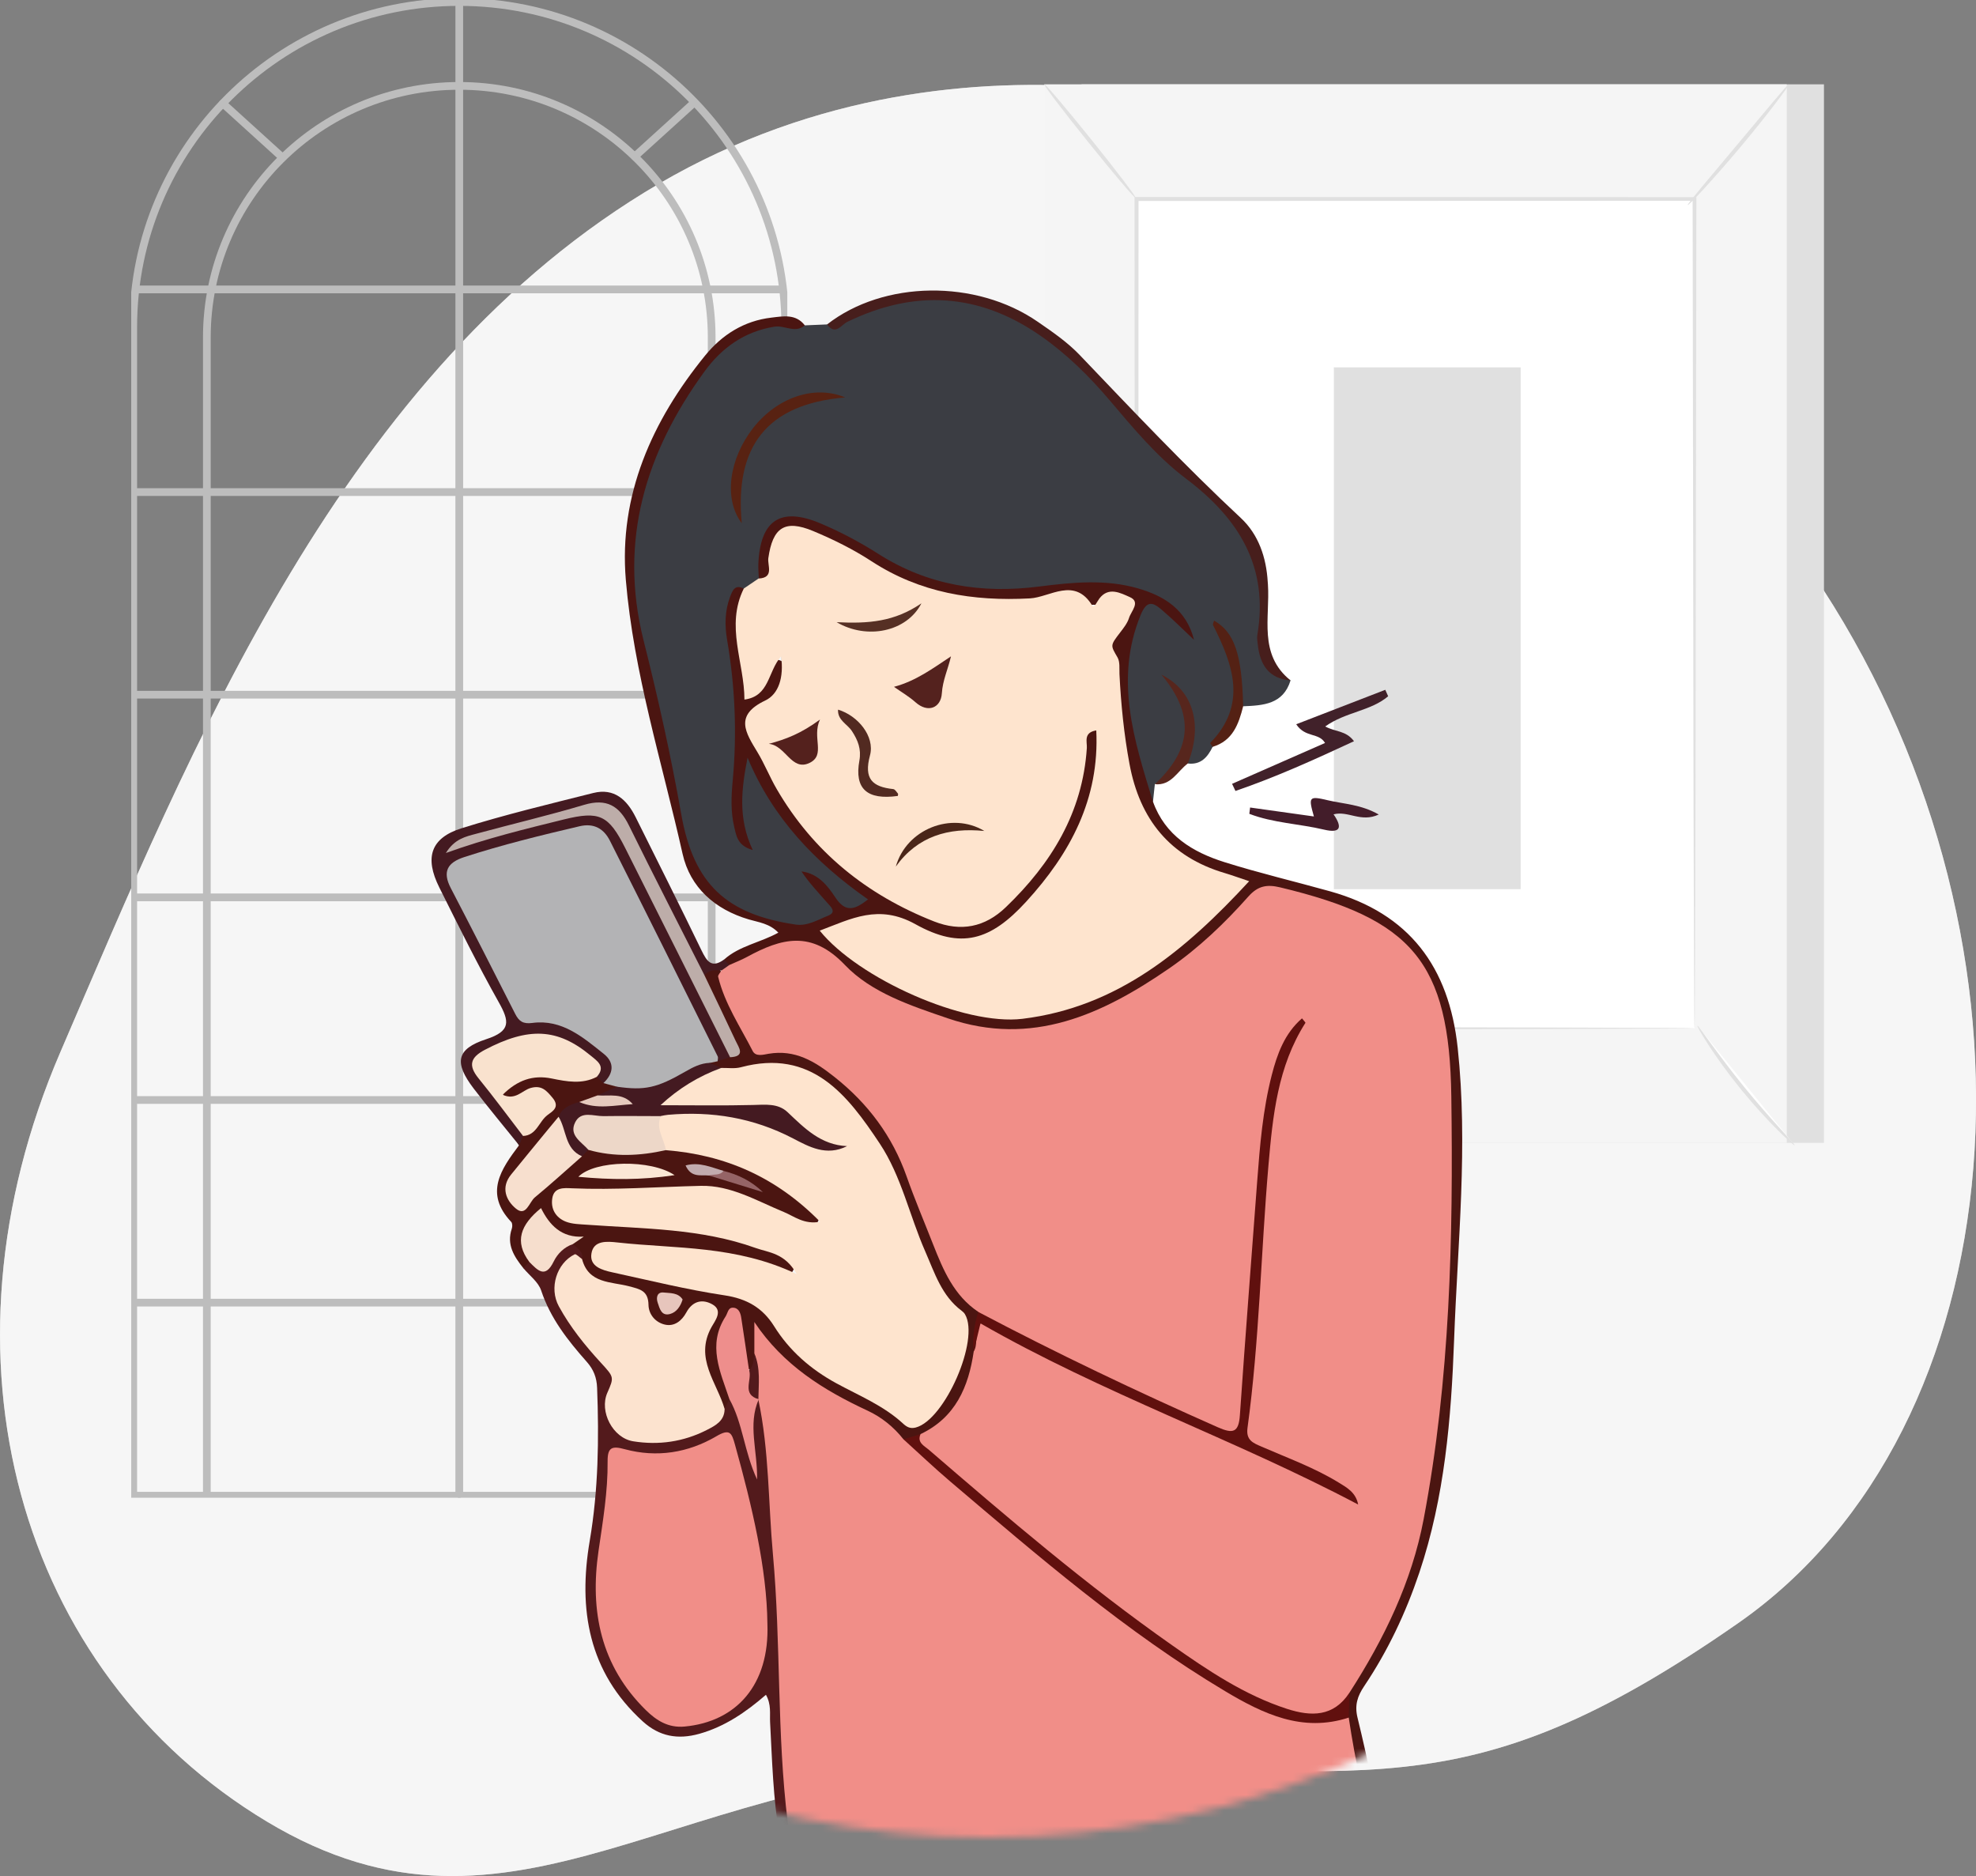 <svg width="256" height="243" viewBox="0 0 256 243" fill="none" xmlns="http://www.w3.org/2000/svg">
<rect x="0" y="0" width="256" height="243" fill="#808080" stroke="none"/>
<g clip-path="url(#clip0_1305_11646)">
<path d="M169.147 16.823C169.147 16.823 126.335 -0.123 85.391 23.792C44.446 47.712 24.778 96.918 7.813 136.299C-9.152 175.681 2.304 216.546 34.566 235.938C66.823 255.33 87.7 228.664 132.228 228.588C176.755 228.512 188.917 235.509 225.194 210.235C261.471 184.961 266.5 123.007 236.105 76.21C205.704 29.402 169.147 16.823 169.147 16.823Z" fill="#E0E0E0"/>
<path opacity="0.7" d="M169.147 16.823C169.147 16.823 126.335 -0.123 85.391 23.792C44.446 47.712 24.778 96.918 7.813 136.299C-9.152 175.681 2.304 216.546 34.566 235.938C66.823 255.33 87.7 228.664 132.228 228.588C176.755 228.512 188.917 235.509 225.194 210.235C261.471 184.961 266.5 123.007 236.105 76.21C205.704 29.402 169.147 16.823 169.147 16.823Z" fill="white"/>
</g>
<g clip-path="url(#clip1_1305_11646)">
<path d="M59.5 0.261C82.812 0.261 101.737 19.12 101.737 42.351V193.738H17.262V42.351C17.262 19.12 36.187 0.261 59.5 0.261Z" stroke="#BDBDBD" stroke-linecap="round" stroke-linejoin="round"/>
<path d="M26.798 193.283V43.711C26.798 25.715 41.441 11.124 59.5 11.124C77.559 11.124 92.201 25.715 92.201 43.711V193.283" stroke="#BDBDBD" stroke-linecap="round" stroke-linejoin="round"/>
<path d="M59.5 0.261V193.508" stroke="#BDBDBD" stroke-linecap="round" stroke-linejoin="round"/>
<path d="M17.719 37.487H101.171" stroke="#BDBDBD" stroke-linecap="round" stroke-linejoin="round"/>
<path d="M17.719 63.736H101.171" stroke="#BDBDBD" stroke-linecap="round" stroke-linejoin="round"/>
<path d="M17.719 89.984H101.171" stroke="#BDBDBD" stroke-linecap="round" stroke-linejoin="round"/>
<path d="M17.719 116.233H101.171" stroke="#BDBDBD" stroke-linecap="round" stroke-linejoin="round"/>
<path d="M17.719 142.481H101.171" stroke="#BDBDBD" stroke-linecap="round" stroke-linejoin="round"/>
<path d="M17.719 168.729H101.171" stroke="#BDBDBD" stroke-linecap="round" stroke-linejoin="round"/>
<path d="M28.877 13.399L36.444 20.265" stroke="#BDBDBD" stroke-linecap="round" stroke-linejoin="round"/>
<path d="M89.809 13.399L82.241 20.265" stroke="#BDBDBD" stroke-linecap="round" stroke-linejoin="round"/>
</g>
<g clip-path="url(#clip2_1305_11646)">
<path d="M236.303 10.921H140.114V148.032H236.303V10.921Z" fill="#E0E0E0"/>
<path d="M231.486 10.921H135.297V148.032H231.486V10.921Z" fill="#F5F5F5"/>
<path d="M219.535 25.774H147.249V133.188H219.535V25.774Z" fill="white"/>
<path d="M219.535 133.188C219.535 133.188 219.527 133.009 219.518 132.66C219.518 132.304 219.518 131.801 219.502 131.135C219.502 129.789 219.485 127.81 219.469 125.246C219.452 120.096 219.436 112.6 219.403 103.118C219.378 84.177 219.337 57.36 219.288 25.774L219.527 26.009C197.438 26.009 172.975 26.025 147.249 26.033H147.241L147.504 25.774C147.488 66.291 147.463 103.653 147.455 133.188L147.249 132.985C169.263 133.034 187.31 133.066 199.863 133.09C206.14 133.115 211.048 133.131 214.396 133.139C216.063 133.147 217.341 133.155 218.215 133.163C219.081 133.163 219.535 133.188 219.535 133.188C219.535 133.188 219.106 133.204 218.257 133.212C217.39 133.212 216.129 133.228 214.479 133.236C211.138 133.244 206.247 133.269 199.987 133.285C187.4 133.309 169.312 133.35 147.241 133.391H147.034V133.188C147.018 103.653 147.001 66.299 146.985 25.774V25.514H147.249H147.257C172.975 25.514 197.447 25.53 219.535 25.538H219.774V25.774C219.725 57.417 219.683 84.299 219.659 103.272C219.634 112.722 219.609 120.209 219.593 125.344C219.576 127.891 219.568 129.846 219.568 131.184C219.568 131.833 219.56 132.336 219.551 132.677C219.551 133.009 219.535 133.172 219.535 133.172V133.188Z" fill="#E0E0E0"/>
<path d="M231.75 10.921C231.808 10.962 231.156 11.903 230.035 13.371C228.921 14.839 227.329 16.843 225.523 19C223.708 21.158 222.017 23.073 220.772 24.435C219.518 25.798 218.71 26.609 218.652 26.561C218.594 26.512 219.312 25.619 220.491 24.2C221.778 22.659 223.37 20.769 225.119 18.676C226.875 16.583 228.459 14.685 229.746 13.152C230.942 11.741 231.692 10.881 231.75 10.921Z" fill="#E0E0E0"/>
<path d="M219.898 132.839C223.486 138.452 227.725 143.668 232.509 148.348L219.898 132.839Z" fill="white"/>
<path d="M232.509 148.348C232.46 148.397 231.602 147.667 230.315 146.385C229.02 145.104 227.313 143.262 225.556 141.113C223.807 138.963 222.356 136.911 221.366 135.386C220.376 133.861 219.84 132.879 219.898 132.847C219.964 132.806 220.607 133.723 221.671 135.183C222.735 136.643 224.22 138.647 225.96 140.788C227.7 142.93 229.358 144.795 230.579 146.134C231.8 147.472 232.559 148.3 232.509 148.348Z" fill="#E0E0E0"/>
<path d="M135.281 147.927C139.479 142.833 143.677 137.738 147.876 132.636L135.281 147.927Z" fill="white"/>
<path d="M147.884 132.636C147.999 132.725 145.269 136.222 141.789 140.44C138.308 144.666 135.396 148.016 135.281 147.927C135.165 147.837 137.896 144.341 141.376 140.123C144.857 135.905 147.768 132.555 147.876 132.644L147.884 132.636Z" fill="#E0E0E0"/>
<path d="M135.297 10.921C135.413 10.832 138.151 14.053 141.409 18.108C144.675 22.164 147.224 25.53 147.117 25.62C147.001 25.709 144.263 22.489 141.005 18.433C137.739 14.377 135.182 11.011 135.297 10.921Z" fill="#E0E0E0"/>
<path d="M197.009 47.586H172.81V115.172H197.009V47.586Z" fill="#E0E0E0"/>
</g>
<mask id="mask0_1305_11646" style="mask-type:alpha" maskUnits="userSpaceOnUse" x="11" y="4" width="234" height="234">
<circle cx="128" cy="121" r="117" fill="#D9D9D9"/>
</mask>
<g mask="url(#mask0_1305_11646)">
<g clip-path="url(#clip3_1305_11646)">
<path d="M167.197 88.135C166.235 91.242 163.653 91.375 161.051 91.483C159.653 90.457 160.444 88.977 160.305 87.711C160.134 86.16 159.507 84.768 159.02 83.325C160.862 88.147 161.469 92.805 157.102 96.742C156.444 98.077 155.577 99.096 153.887 98.894C153.495 96.21 155.615 93.369 153.678 91.445C155.729 96.204 153.457 99.046 149.615 101.577L149.375 103.818C147.014 103.248 147.141 101.071 146.792 99.425C145.894 95.217 145.349 90.964 145.343 86.622C145.343 84.502 145.21 82.61 146.381 80.616C148.476 77.034 149.121 76.819 152.406 79.755C150.128 77.654 149.001 77.066 144.856 76.654C141.824 76.357 138.672 76.103 135.71 76.673C126.812 78.382 118.844 76.414 111.452 71.439C109.521 70.142 107.446 69.104 105.249 68.344C101.863 67.18 100.028 68.281 99.326 71.787C99.117 72.819 99.332 73.901 98.939 74.914C98.496 75.863 97.724 76.49 96.857 77.028C94.946 78.034 94.661 79.781 94.971 81.622C95.769 86.293 96.269 90.989 96.079 95.723C95.946 99.065 95.402 102.387 95.693 105.444C95.218 103.603 95.927 101.463 95.775 99.324C95.731 98.691 95.832 97.995 96.541 97.748C97.383 97.451 97.94 98.02 98.395 98.615C98.908 99.286 99.313 100.039 99.636 100.812C101.92 106.204 105.686 110.356 110.37 113.735C111.496 114.552 112.737 115.279 112.471 116.931C112.313 117.9 111.439 118.178 110.61 118.412C108.971 118.874 108.446 117.514 107.635 116.596C107.218 116.121 106.889 115.577 106.572 115.235C107.041 116.336 109.078 117.248 107.737 118.881C106.389 120.526 104.224 121.273 102.313 120.412C99.819 119.286 97.161 118.627 94.706 117.431C90.813 115.533 89.016 112.007 88.263 108.178C86.491 99.16 84.478 90.204 82.453 81.243C80.193 71.237 82.402 61.914 87.263 53.085C88.737 50.402 90.415 47.895 92.655 45.737C95.959 42.548 99.579 40.725 104.262 42.142C105.224 42.105 106.186 42.06 107.154 42.022C109.908 41.048 112.452 39.586 115.344 38.921C124.603 36.795 132.217 39.877 138.97 46.047C143.172 49.889 146.641 54.408 150.64 58.433C153.463 61.275 156.741 63.572 159.469 66.515C162.089 69.344 163.678 72.49 163.463 76.426C163.387 77.793 163.564 79.173 163.431 80.527C163.096 83.882 164.102 86.508 167.203 88.128L167.197 88.135Z" fill="#3B3D43"/>
<path d="M178.399 239.37C167.779 239.408 157.159 239.472 146.539 239.484C131.919 239.497 117.306 239.472 102.686 239.459C100.693 237.465 100.996 234.738 100.908 232.396C100.509 221.422 99.718 210.473 99.066 199.517C98.712 193.606 98.439 187.644 97.617 181.752C97.028 179.885 97.667 177.866 96.939 176.018C96.781 174.297 95.895 172.05 97.864 171.208C99.623 170.455 100.275 172.765 101.3 173.854C103.541 176.227 105.895 178.448 108.926 179.809C112.205 181.277 115.205 183.163 117.762 185.714C123.685 191.695 130.274 196.923 136.805 202.188C142.685 206.929 148.653 211.574 155.026 215.681C158.14 217.688 161.418 219.327 164.709 220.979C167.057 222.156 169.551 222.358 172.102 221.953C173.26 221.763 174.393 221.39 175.266 222.561C176.355 227.453 177.07 232.421 178.437 237.25C178.639 237.959 178.817 238.681 178.405 239.383L178.399 239.37Z" fill="#F18E88"/>
<path d="M178.399 239.371C176.817 233.82 175.589 228.194 174.734 222.479C173.95 221.593 173.88 220.523 173.931 219.422C174.026 218.105 174.703 217.029 175.386 215.973C181.443 206.625 184.019 196.163 185.006 185.246C186.234 171.626 186.993 157.981 186.93 144.298C186.911 140.589 186.348 136.969 185.848 133.323C184.74 125.267 179.772 120.634 172.494 118.071C164.627 115.305 164.627 115.375 158.52 121.134C153.343 126.02 147.577 129.969 140.849 132.507C134.451 134.918 128.097 135.007 121.698 132.76C116.198 130.83 110.964 128.324 106.585 124.419C104.718 122.754 103.047 122.628 100.87 123.533C98.857 124.374 96.927 125.602 94.585 125.412C94.066 125.222 93.655 124.95 93.813 124.286C95.788 122.507 98.484 122.109 100.838 120.805C99.699 119.609 98.287 119.469 97.022 119.096C92.617 117.799 89.408 114.951 88.433 110.603C85.788 98.812 82.092 87.173 81.079 75.116C80.155 64.148 84.472 54.503 91.357 46.048C93.547 43.358 96.401 41.554 99.927 41.143C101.446 40.966 103.097 40.617 104.268 42.143C103.015 43.225 101.661 42.099 100.332 42.314C96.42 42.94 93.484 45.073 91.262 48.13C83.661 58.573 80.13 70.022 83.37 82.92C85.244 90.369 86.914 97.85 88.25 105.419C89.851 114.533 94.129 118.438 103.091 119.76C104.61 119.982 105.945 119.14 107.281 118.609C108.477 118.134 107.572 117.393 107.154 116.912C106.021 115.602 104.813 114.356 103.838 112.875C105.983 113.147 107.211 114.704 108.218 116.235C109.547 118.261 110.749 117.837 112.458 116.501C105.597 111.697 100.085 105.932 96.851 98.135C96.072 102.116 95.56 105.951 97.522 110.103C95.522 109.546 95.389 108.217 95.123 107.122C94.655 105.16 94.737 103.153 94.921 101.154C95.496 95.04 95.237 88.951 94.205 82.907C93.876 80.99 93.901 79.129 94.585 77.312C94.876 76.54 95.199 75.623 96.376 76.249C97.034 79.116 96.053 82.085 96.92 84.951C97.218 85.933 96.984 87.065 97.769 87.901C98.553 87.819 98.692 87.097 99.091 86.654C99.724 85.951 100.319 84.99 101.414 85.73C102.332 86.356 102.167 87.394 101.933 88.338C101.566 89.837 100.654 91.021 99.439 91.888C97.958 92.945 97.857 94.179 98.515 95.73C103.021 106.324 110.502 113.925 121.255 118.14C124.477 119.4 127.464 118.704 129.976 116.223C135.147 111.115 138.736 105.21 139.52 97.818C139.666 96.451 139.419 94.299 141.438 94.464C143.28 94.616 143.096 96.698 143.008 98.103C142.552 105.375 139.191 111.375 134.426 116.653C132.236 119.077 129.932 121.463 126.489 122.09C123.135 122.697 119.97 122.001 117.021 120.406C114.078 118.811 111.414 119.4 108.407 121.185C112.249 124.773 116.654 126.874 121.192 128.792C127.438 131.437 133.685 131.412 139.951 128.925C146.824 126.203 152.703 122.033 157.786 116.678C159.064 115.33 159.197 114.508 157.241 113.792C149.704 111.014 146.045 105.267 144.97 97.578C144.558 94.66 143.963 91.761 143.944 88.799C143.944 88.591 144.001 88.331 143.906 88.173C142.02 85.154 142.508 82.49 144.843 79.876C145.577 79.053 144.982 78.496 143.767 78.42C138.039 78.059 132.331 78.888 126.609 78.623C121.508 78.388 117.008 76.401 112.692 73.876C110.414 72.547 108.116 71.249 105.673 70.256C102.427 68.939 101.711 69.351 100.686 72.654C100.338 73.775 100.617 75.762 98.313 74.939C98.287 74.306 98.224 73.68 98.249 73.053C98.49 67.395 101.098 65.61 106.262 67.781C108.863 68.876 111.401 70.218 113.781 71.737C120.217 75.838 127.192 76.92 134.641 75.971C138.919 75.427 143.229 74.99 147.476 76.224C150.906 77.224 153.71 79.002 154.691 82.876C153.273 81.547 151.9 80.16 150.412 78.901C149.261 77.926 148.52 77.844 147.773 79.667C144.349 88.027 146.938 95.9 149.368 103.824C150.938 108.223 154.513 110.375 158.634 111.672C163.146 113.09 167.76 114.178 172.317 115.451C182.576 118.318 187.721 125.229 188.848 135.703C190.209 148.355 188.848 160.93 188.386 173.537C188.012 183.758 187.164 193.91 183.88 203.701C182.127 208.916 179.797 213.846 176.728 218.416C175.867 219.7 175.475 220.871 175.874 222.491C177.146 227.7 178.203 232.959 179.386 238.187C179.601 239.149 180.354 240.333 178.386 239.383L178.399 239.371Z" fill="#4B1511"/>
<path d="M117.046 186.429C115.787 184.828 114.198 183.556 112.401 182.72C106.686 180.062 101.471 176.834 97.73 171.24V175.309C97.927 176.081 98.218 176.86 97.547 177.556C94.806 176.752 95.838 174.138 94.965 172.271C93.806 173.721 93.876 175.265 94.319 176.885C94.731 178.391 95.477 179.841 95.218 181.48C95.034 182.106 94.731 182.625 94.015 182.746C90.984 180.562 90.516 178.752 90.908 170.588C90.167 170.24 89.775 170.873 89.288 171.189C86.44 173.018 85.073 172.847 83.358 170.006C82.465 168.525 81.364 167.708 79.731 167.335C77.529 166.822 75.529 165.949 74.624 163.62C74.522 162.778 73.921 162.082 73.896 161.234C73.864 161.145 73.877 160.974 73.82 160.949C69.092 158.708 68.744 157.133 68.883 163.791C68.63 164.202 68.333 164.506 67.795 164.253C66.605 162.759 65.599 161.215 66.307 159.151C66.396 158.892 66.396 158.443 66.231 158.272C62.719 154.563 64.909 151.456 67.238 148.354C66.769 147.759 66.985 147.19 67.301 146.627C67.567 146.304 67.877 146.025 68.136 145.696C68.82 144.817 70.295 144.082 69.839 142.918C69.345 141.658 67.985 142.76 67.016 142.684C66.263 142.627 65.491 142.614 65.168 141.798C64.788 140.823 65.44 140.209 66.136 139.709C67.763 138.545 69.63 138.291 71.535 138.614C73.408 138.931 75.282 138.905 77.168 138.886C77.63 138.937 78.06 139.089 78.465 139.323C79.041 139.81 79.826 140.082 80.085 140.893C79.94 142.298 78.617 142.203 77.769 142.709C76.984 142.987 76.13 143.051 75.402 143.513C74.44 143.981 73.497 144.475 72.927 145.449C71.143 147.791 69.193 149.994 67.535 152.424C67.061 153.114 66.491 154.025 67.352 154.671C68.187 155.304 68.599 154.247 69.041 153.772C70.845 151.835 73.181 150.551 75.105 148.766C75.51 148.468 75.953 148.285 76.44 148.183C79.623 148.361 82.8 148.418 85.971 148.063C93.161 148.032 99.262 150.823 104.635 155.386C105.471 156.095 106.648 157.088 105.92 158.316C105.11 159.683 103.673 159.114 102.49 158.664C100.914 158.063 99.389 157.335 97.832 156.69C93.965 155.082 90.06 154.278 85.813 155.038C82.395 155.652 78.87 155.139 75.396 155.31C74.719 155.341 73.687 155.139 73.655 156.164C73.63 157.114 74.617 157.095 75.32 157.246C80.085 158.253 84.99 157.734 89.788 158.544C93.237 159.126 96.553 160.139 99.876 161.151C100.484 161.335 101.059 161.607 101.578 161.981C102.37 162.55 103.205 163.227 102.863 164.291C102.458 165.556 101.268 165.196 100.439 164.93C95.477 163.322 90.326 162.968 85.186 162.474C83.104 162.278 81.041 162.05 78.63 162.582C79.636 163.968 80.94 164.012 82.066 164.221C85.902 164.942 89.686 165.904 93.522 166.575C96.857 167.158 99.509 168.632 101.401 171.335C105.338 176.948 111.553 179.404 117.065 182.834C118.363 183.644 119.255 182.879 120.141 182.1C123.945 178.752 124.679 172.746 121.837 168.563C119.806 165.569 118.54 162.208 117.293 158.848C116.078 155.588 114.724 152.392 113.217 149.247C111.205 145.07 107.724 142.386 104.072 139.848C102.205 138.551 100.053 138.741 97.952 138.981C96.382 139.158 94.838 139.551 93.243 139.177C92.585 139 92.028 138.696 91.762 138.019C91.724 137.481 92.047 137.159 92.439 136.88C92.958 136.64 93.452 136.348 93.914 136.007C94.598 133.697 92.598 132.298 92.003 130.425C91.522 128.912 90.129 127.627 90.927 125.811C91.484 124.982 92.294 125.292 93.047 125.323C94.743 127.627 95.68 130.317 96.914 132.855C97.547 134.165 98.243 135.197 99.908 135.222C107.388 135.317 111.515 140.557 115.426 145.785C118.154 149.437 119.211 154 120.825 158.221C122.451 162.48 124.571 166.411 127.4 169.974C127.521 171.613 126.698 173.208 127.179 174.86C126.767 180.17 124.603 184.347 119.521 186.619C118.66 186.91 117.837 186.752 117.021 186.423L117.046 186.429Z" fill="#4B1511"/>
<path d="M74.238 161.139C74.782 161.696 75.611 162.088 75.409 163.094C72.459 166.259 72.339 167.347 74.655 170.695C75.668 172.164 76.738 173.594 77.978 174.879C79.883 176.841 81.883 178.505 80.01 181.86C79.016 183.644 80.573 185.264 82.668 185.594C85.769 186.087 88.712 185.473 91.446 183.923C92.256 183.461 92.883 182.676 93.876 182.53C94.085 182.094 94.288 181.663 94.497 181.227C96.294 181.398 96.459 182.796 96.712 184.144C97.104 186.252 97.123 188.442 97.959 190.492C97.421 187.48 95.604 184.537 97.807 181.505C97.952 181.436 98.104 181.366 98.25 181.296C99.655 187.897 99.528 194.65 100.136 201.327C101.186 212.878 100.629 224.516 102.053 236.041C102.193 237.187 102.471 238.313 102.68 239.453C100.382 240.788 101.104 238.446 100.996 237.839C100.155 232.959 100.034 228.004 99.769 223.067C99.712 221.966 99.946 220.795 99.231 219.523C96.623 221.782 93.889 223.656 90.585 224.58C87.82 225.352 85.427 224.928 83.275 222.972C76.225 216.561 74.89 208.454 76.402 199.58C77.522 192.998 77.611 186.397 77.358 179.765C77.307 178.429 76.902 177.391 76.01 176.385C73.567 173.626 71.307 170.765 70.111 167.157C69.744 166.05 68.586 165.208 67.789 164.246C68.048 163.987 68.308 163.727 68.567 163.468C70.769 163.468 71.763 160.518 74.225 161.139H74.238Z" fill="#531A1C"/>
<path d="M94.585 136.937C94.047 137.108 93.503 137.285 92.965 137.456C91.731 136.545 91.073 135.235 90.408 133.905C86.731 126.551 83.124 119.159 79.377 111.837C77.491 108.153 76.871 107.894 72.896 108.723C69.282 109.476 65.713 110.438 62.2 111.552C59.2 112.501 58.922 113.128 60.232 115.874C62.314 120.254 64.498 124.583 66.694 128.912C67.466 130.437 68.573 131.285 70.352 131.488C73.599 131.855 76.421 133.317 78.706 135.614C80.554 137.475 80.295 138.943 78.174 140.285C77.89 140.019 77.605 139.747 77.326 139.481C73.409 134.709 69.422 133.848 64.339 136.557C62.801 137.38 62.346 138.285 63.472 139.753C64.352 140.899 64.915 142.222 66.099 143.215C67.181 144.127 68.573 145.266 67.763 147.139C67.593 147.544 67.422 147.943 67.257 148.348C65.282 145.892 63.264 143.481 61.352 140.975C58.814 137.64 59.105 135.874 62.985 134.608C66.232 133.551 66.004 132.285 64.605 129.798C61.877 124.944 59.409 119.944 56.916 114.957C54.979 111.083 55.789 108.546 59.789 107.286C65.403 105.527 71.143 104.153 76.852 102.717C79.592 102.027 81.231 103.603 82.358 105.862C85.219 111.602 88.092 117.33 90.883 123.102C91.566 124.513 92.193 125.469 93.813 124.279C94.035 124.52 94.256 124.754 94.478 124.994C94.585 125.868 94.104 125.899 93.459 125.71C92.649 125.621 91.851 125.602 91.269 126.323C89.68 126.431 89.49 125.045 88.997 124.089C86.37 118.925 83.807 113.729 81.206 108.552C79.231 104.615 78.491 104.305 74.263 105.273C69.96 106.261 65.713 107.47 61.453 108.628C65.871 107.432 70.27 106.166 74.738 105.166C77.776 104.489 79.428 105.09 80.757 107.704C85.288 116.628 89.737 125.589 94.199 134.545C94.573 135.291 95.035 136.038 94.585 136.924V136.937Z" fill="#441A21"/>
<path d="M167.197 88.135C164.361 87.901 163.241 86.091 162.956 83.515C162.912 83.097 162.823 82.66 162.893 82.262C164.393 73.42 160.507 67.167 153.665 62.009C149.9 59.174 146.837 55.478 143.773 51.864C141.109 48.725 138.198 45.851 134.812 43.497C126.831 37.94 118.483 37.459 109.781 41.687C108.996 42.067 108.224 43.503 107.154 42.022C114.464 36.32 126.419 36.137 134.451 41.681C136.356 42.991 138.305 44.333 139.887 45.991C146.729 53.149 153.514 60.345 160.766 67.104C163.051 69.237 164.058 72.211 164.241 75.382C164.241 75.49 164.26 75.591 164.266 75.699C164.557 80.002 162.988 84.755 167.197 88.135Z" fill="#471E1C"/>
<path d="M171.69 94.097C173.032 94.831 174.361 94.597 175.418 96.008C170.298 98.388 165.285 100.666 160.058 102.451C159.912 102.141 159.767 101.837 159.621 101.527C163.627 99.767 167.627 98.008 171.665 96.236C170.855 94.856 169.114 95.597 167.931 93.812C171.874 92.287 175.671 90.818 179.469 89.35C179.595 89.629 179.715 89.907 179.842 90.186C177.583 92.109 174.342 92.204 171.69 94.097Z" fill="#41212A"/>
<path d="M178.633 105.501C176.298 106.583 174.658 104.976 172.772 105.482C173.893 107.102 173.753 107.989 171.545 107.463C168.336 106.697 164.962 106.609 161.855 105.413C161.887 105.14 161.925 104.868 161.956 104.596C164.709 104.982 167.462 105.368 170.222 105.754C169.5 103.198 169.557 103.071 172.07 103.666C174.108 104.147 176.323 104.191 178.633 105.508V105.501Z" fill="#431D2A"/>
<path d="M157.102 96.736C156.995 96.565 156.754 96.267 156.792 96.236C161.634 91.249 159.754 86.122 157.159 80.97C157.09 80.838 157.241 80.591 157.292 80.388C159.931 81.894 160.893 84.73 161.058 91.483C160.476 93.787 159.716 95.957 157.102 96.736Z" fill="#542114"/>
<path d="M149.621 101.577C153.918 97.52 155.235 93.059 150.469 87.388C154.785 89.546 155.785 94.128 153.887 98.894C152.532 99.894 151.741 101.793 149.621 101.577Z" fill="#57261D"/>
<path d="M98.307 74.933C100.326 74.825 99.408 73.224 99.541 72.294C100.104 68.338 101.661 67.249 105.338 68.781C107.952 69.87 110.534 71.148 112.901 72.692C119.198 76.793 126.04 77.901 133.432 77.509C136.021 77.37 139.229 74.667 141.52 78.464C141.736 78.825 142.134 77.92 142.419 77.54C143.615 75.945 145.198 76.825 146.368 77.338C147.811 77.971 146.546 79.154 146.273 80.034C146.065 80.711 145.577 81.331 145.134 81.907C143.805 83.635 143.868 83.578 144.78 85.154C145.115 85.736 145.001 86.597 145.033 87.331C145.229 91.23 145.615 95.103 146.33 98.945C147.659 106.122 151.564 110.989 158.684 113.09C159.577 113.356 160.457 113.678 161.836 114.14C153.583 123.083 144.78 130.456 132.476 131.963C124.932 132.887 111.186 126.735 106.199 120.545C110.287 119.007 113.825 117.058 118.597 119.71C124.502 122.995 128.331 121.843 132.951 116.786C138.641 110.565 142.463 103.489 142.027 94.609C140.331 94.882 140.856 96.103 140.805 96.888C140.255 105.267 136.204 111.843 130.318 117.501C127.597 120.121 124.483 120.716 121.002 119.349C112.294 115.919 105.363 110.349 100.623 102.198C99.724 100.654 99.06 98.97 98.136 97.438C96.598 94.894 95.092 92.66 99.142 90.736C100.883 89.913 101.572 87.724 101.193 85.015C99.439 87.04 99.718 90.173 96.446 90.616C96.433 85.8 93.959 81.091 96.364 76.23C97.009 75.794 97.661 75.357 98.307 74.914V74.933Z" fill="#FEE4CE"/>
<path d="M109.503 51.478C99.269 52.332 95.161 57.927 96.098 67.775C93.699 64.591 94.478 59.402 97.573 55.44C100.591 51.579 105.414 49.775 109.496 51.478H109.503Z" fill="#582212"/>
<path d="M117.046 186.429C117.787 186.208 118.521 185.986 119.262 185.758C124.312 189.404 128.768 193.758 133.609 197.657C142.071 204.46 150.45 211.378 159.804 216.972C160.437 217.352 161.07 217.738 161.722 218.08C165.925 220.264 170.203 221.662 174.823 219.257C174.791 220.333 174.766 221.409 174.734 222.479C168.741 224.434 163.652 221.998 158.729 219.061C145.83 211.365 134.521 201.581 123.128 191.91C121.046 190.144 119.072 188.258 117.046 186.429Z" fill="#61100E"/>
<path d="M97.047 177.474C97.686 176.885 97.617 176.069 97.731 175.309C98.56 177.246 98.275 179.284 98.249 181.296L98.3 181.246C95.845 180.891 95.598 180.157 97.047 177.474Z" fill="#531A1C"/>
<path d="M174.823 219.257C172.76 222.403 169.868 222.358 166.735 221.346C161.241 219.567 156.507 216.378 151.849 213.105C140.793 205.346 130.534 196.581 120.319 187.771C119.73 187.265 118.781 186.859 119.262 185.758C123.781 183.613 125.483 179.657 126.154 175.037C126.325 174.765 126.407 174.474 126.432 174.151C126.673 170.898 126.888 170.695 129.679 172.17C138.711 176.923 147.957 181.22 157.305 185.309C162.197 187.448 167.064 189.663 171.203 191.473C169.096 190.347 166.102 189.163 163.127 187.973C161.146 187.182 160.653 185.98 160.969 184.075C162.178 176.727 162.248 169.284 162.881 161.892C163.507 154.519 163.52 147.076 165.286 139.817C165.634 138.386 166.184 137.07 166.646 135.962C164.931 139.038 164.494 142.734 164.159 146.342C163.254 155.917 162.684 165.531 162.058 175.132C161.855 178.208 161.931 181.41 160.963 184.461C160.507 185.897 159.893 186.461 158.482 185.841C148.084 181.277 137.755 176.55 127.774 171.107C127.287 170.841 127.072 170.335 126.749 169.93C123.591 167.822 122.205 164.525 120.888 161.183C119.736 158.246 118.502 155.342 117.452 152.367C115.604 147.158 112.484 142.975 108.148 139.526C105.56 137.469 103.009 135.912 99.566 136.494C98.876 136.614 97.908 136.899 97.516 136.14C95.908 132.988 93.889 130.02 93.041 126.526C92.984 126.304 93.32 125.982 93.472 125.71C93.813 125.469 94.149 125.235 94.49 124.994C95.25 124.653 96.041 124.349 96.775 123.95C101.224 121.532 105.11 120.431 109.458 124.988C112.895 128.589 117.996 130.266 122.806 131.906C133.692 135.627 142.812 131.399 151.47 125.437C155.292 122.805 158.659 119.583 161.741 116.115C162.988 114.716 164.165 114.533 165.868 114.944C182.886 119.026 187.785 124.52 188.025 142.032C188.279 160.341 187.873 178.67 184.443 196.764C182.893 204.947 179.304 212.302 174.83 219.251L174.823 219.257Z" fill="#F18E88"/>
<path d="M93.452 138.329C94.294 138.31 95.18 138.45 95.971 138.241C105.148 135.779 109.8 141.829 113.989 148.145C116.78 152.354 117.831 157.462 119.863 162.082C121.084 164.86 121.989 167.847 124.59 169.784C124.755 169.911 124.919 170.062 125.021 170.24C126.957 173.524 122.407 183.91 118.641 184.904C117.875 185.106 117.413 184.784 116.964 184.366C114.439 182.049 111.293 180.777 108.344 179.17C105.059 177.379 102.287 174.986 100.287 171.778C98.8 169.398 96.743 168.214 93.876 167.784C88.997 167.05 84.187 165.86 79.358 164.809C78.016 164.518 76.345 164.056 76.624 162.36C76.902 160.62 78.674 160.791 80.01 160.936C87.566 161.772 95.332 161.278 103.218 165.031C101.68 162.278 99.597 162.259 97.882 161.645C90.826 159.113 83.408 159.17 76.073 158.639C75.136 158.569 74.143 158.569 73.294 158.234C72.01 157.721 71.326 156.601 71.554 155.196C71.788 153.753 73.086 153.873 74.073 153.917C79.661 154.158 85.225 153.728 90.8 153.601C94.686 153.512 98.053 155.55 101.547 156.987C102.908 157.55 104.167 158.639 106.249 158.253C100.54 152.449 93.933 149.582 86.263 148.981C84.56 147.595 83.737 146.089 85.598 144.209C92.553 143.627 99.484 143.171 104.901 147.652C100.692 143.26 94.667 143.987 88.807 143.93C87.718 143.918 86.161 144.487 85.674 143.171C85.104 141.62 86.648 140.867 87.636 139.95C89.319 138.38 91.345 138.247 93.458 138.336L93.452 138.329Z" fill="#FEE4CE"/>
<path d="M78.174 140.291C79.503 139.045 79.643 137.64 78.225 136.507C75.516 134.348 72.801 131.994 68.966 132.5C67.782 132.659 67.238 132.298 66.751 131.336C63.991 125.893 61.219 120.45 58.403 115.039C57.283 112.893 57.972 111.723 60.156 111.014C65.067 109.419 70.08 108.197 75.098 107.02C76.966 106.584 78.238 107.356 79.016 108.894C83.706 118.191 88.345 127.513 92.984 136.836C93.066 137 92.978 137.253 92.971 137.462C92.636 137.532 92.294 137.608 91.959 137.677C89.775 139.253 87.37 140.469 85.275 142.247C83.13 144.07 81.535 141.987 79.94 140.766C79.352 140.608 78.763 140.45 78.174 140.291Z" fill="#B3B3B5"/>
<path d="M93.876 182.531C93.851 184.075 92.649 184.67 91.547 185.233C88.554 186.758 85.332 187.22 82.035 186.689C79.377 186.265 77.618 182.828 78.681 180.41C79.573 178.379 79.567 178.385 77.852 176.518C75.782 174.265 73.865 171.892 72.396 169.196C71.111 166.841 72.105 163.632 74.453 162.468C74.624 162.379 75.086 162.867 75.409 163.088C76.238 166.278 79.174 165.999 81.466 166.601C82.896 166.98 83.984 167.158 84.016 169.018C84.035 170.196 84.845 171.24 86.067 171.556C87.383 171.898 88.351 171.037 88.902 170.025C89.75 168.449 91.054 168.246 92.307 168.961C93.725 169.771 92.623 171.094 92.174 171.904C89.934 175.955 92.895 179.069 93.889 182.531H93.876Z" fill="#FCE3CF"/>
<path d="M126.736 169.93C136.894 175.29 147.254 180.22 157.76 184.866C159.76 185.752 160.482 185.549 160.634 183.29C161.33 173.195 162.121 163.113 162.874 153.019C163.222 148.392 163.602 143.766 164.76 139.26C165.463 136.532 166.412 133.88 168.678 131.906C168.905 132.203 169.152 132.437 169.121 132.494C165.532 138.121 164.893 144.513 164.336 150.918C163.355 162.259 163.165 173.657 161.621 184.948C161.399 186.575 162.368 186.91 163.45 187.385C166.83 188.859 170.31 190.112 173.469 192.055C174.526 192.701 175.658 193.328 175.956 194.878C159.912 186.404 142.837 180.493 127.027 171.417C126.679 172.873 126.413 173.955 126.154 175.043C125.938 173.29 126.242 171.6 126.736 169.93Z" fill="#60100E"/>
<path d="M67.763 147.139C65.846 144.639 63.972 142.102 61.985 139.659C60.624 137.981 60.959 136.956 62.814 135.981C68.466 133.013 72.219 133.165 76.497 136.709C77.37 137.431 78.522 138.121 77.32 139.481C75.408 140.475 73.434 140.095 71.478 139.697C69.035 139.197 67.029 139.912 65.124 141.804C66.782 142.564 67.636 141.247 68.725 140.931C70.149 140.519 70.782 141.234 71.579 142.19C72.586 143.393 71.598 143.937 70.94 144.424C69.814 145.26 69.523 147.07 67.763 147.139Z" fill="#F9E2CE"/>
<path d="M94.585 136.937C90.066 127.918 85.554 118.9 81.022 109.887C78.852 105.565 77.674 105.001 73.029 106.147C68.061 107.375 63.08 108.571 57.764 110.489C58.897 108.647 60.34 108.362 61.675 108.001C66.339 106.735 71.048 105.628 75.681 104.248C78.573 103.387 80.231 104.362 81.491 106.938C84.687 113.431 88.003 119.868 91.269 126.33C92.617 129.159 93.984 131.975 95.307 134.817C95.725 135.709 96.623 136.848 94.585 136.943V136.937Z" fill="#BDADA9"/>
<path d="M79.934 140.76C83.548 141.272 85.105 140.924 88.775 138.81C89.763 138.241 90.775 137.709 91.953 137.671C92.453 137.886 92.953 138.108 93.453 138.323C90.503 139.395 87.877 141.006 85.573 143.158C89.997 143.158 93.775 143.222 97.547 143.127C99.155 143.089 100.794 142.88 102.041 144.063C104.237 146.139 106.344 148.31 109.743 148.456C107.066 149.81 104.8 148.532 102.75 147.462C97.617 144.785 92.231 143.899 86.541 144.399C86.231 144.424 85.921 144.5 85.611 144.557C83.915 146.247 81.738 145.728 79.744 145.677C77.352 145.614 75.757 146.057 76.238 148.93C75.959 149.209 75.681 149.487 75.402 149.766C72.441 148.968 72.048 148.31 72.365 144.646C72.846 143.437 73.941 143.076 75.042 142.728C76.447 142.69 77.845 142.633 79.25 142.665C78.554 142.595 77.751 142.772 77.409 141.874C78.251 141.5 79.092 141.127 79.94 140.747L79.934 140.76Z" fill="#441A21"/>
<path d="M97.047 177.474C97.477 178.727 96.028 180.607 98.3 181.246C96.857 184.518 98.148 187.86 98.085 191.638C96.395 188.011 96.243 184.341 94.496 181.227C93.332 177.708 91.604 174.221 94.003 170.518C94.275 170.101 94.313 169.404 94.901 169.385C95.667 169.36 95.933 170.025 96.028 170.664C96.382 172.93 96.705 175.202 97.041 177.474H97.047Z" fill="#EE8E8C"/>
<path d="M72.364 144.652C73.421 146.335 73.136 148.81 75.402 149.772C73.377 151.55 71.383 153.373 69.301 155.088C68.554 155.702 68.174 157.639 66.852 156.557C65.567 155.506 64.845 153.822 66.219 152.133C67.795 150.19 69.389 148.259 70.978 146.323C71.434 145.766 71.902 145.209 72.364 144.652Z" fill="#F7DFCE"/>
<path d="M76.237 148.943C75.332 147.899 73.668 147.07 74.516 145.373C75.282 143.836 76.908 144.589 78.18 144.57C80.655 144.532 83.136 144.57 85.611 144.57C84.902 146.177 86.047 147.506 86.263 148.975C82.921 149.728 79.573 149.886 76.237 148.943Z" fill="#EDD7C8"/>
<path d="M74.237 161.139C73.079 161.531 72.219 162.405 71.738 163.392C70.63 165.67 69.655 164.531 68.586 163.468C66.592 160.803 67.447 158.639 70.092 156.481C71.181 158.683 72.75 160.367 75.63 160.177C75.168 160.493 74.7 160.816 74.237 161.132V161.139Z" fill="#F6DECD"/>
<path d="M74.928 152.43C77.054 150.259 84.345 150.152 87.396 152.215C83.13 152.867 79.155 152.829 74.928 152.43Z" fill="#FBE7D5"/>
<path d="M77.409 141.886C78.965 142.006 80.662 141.494 81.978 143.019C79.649 143.152 77.333 143.741 75.048 142.741C75.839 142.456 76.624 142.171 77.415 141.886H77.409Z" fill="#E6CABE"/>
<path d="M88.433 168.328C88.155 169.221 87.649 169.961 86.826 170.195C85.687 170.518 85.465 169.493 85.206 168.733C84.978 168.075 85.136 167.322 85.978 167.417C86.826 167.512 87.864 167.411 88.44 168.328H88.433Z" fill="#E7C5BC"/>
<path d="M93.731 151.664C95.636 152.139 97.351 152.981 98.832 154.411C96.509 153.696 94.193 152.981 91.87 152.266C92.288 151.43 93.18 152.082 93.737 151.664H93.731Z" fill="#956466"/>
<path d="M93.731 151.664C93.256 152.316 92.477 152.038 91.864 152.266C90.813 152.145 89.553 152.614 88.819 150.956C90.636 150.462 92.167 151.221 93.731 151.658V151.664Z" fill="#C2ABAE"/>
<path d="M99.421 210.327C99.712 218.238 95.402 223.01 88.693 223.637C86.579 223.833 85.048 222.858 83.662 221.498C77.833 215.757 76.402 208.682 77.542 200.884C78.105 197.03 78.757 193.188 78.719 189.29C78.7 187.448 79.301 187.265 80.947 187.714C85.098 188.834 89.149 188.182 92.807 186.037C94.56 185.005 94.8 185.606 95.218 187.119C97.452 195.138 99.351 203.207 99.421 210.327Z" fill="#F18E88"/>
<path d="M115.819 88.964C118.648 88.211 120.844 86.584 123.205 85.015C122.812 86.704 122.129 88.109 122.021 89.806C121.901 91.698 120.217 92.394 118.616 90.97C117.762 90.211 116.844 89.685 115.819 88.964Z" fill="#54221E"/>
<path d="M116.319 103.096C112.331 103.653 110.673 102.172 111.338 98.52C111.604 97.04 111.154 95.894 110.369 94.692C109.781 93.787 108.496 93.299 108.572 91.919C111.148 92.685 113.369 95.394 112.711 97.843C111.888 100.894 113.015 101.919 115.73 102.21C115.952 102.236 116.154 102.577 116.331 102.792C116.382 102.849 116.325 102.995 116.319 103.103V103.096Z" fill="#522A21"/>
<path d="M99.598 96.35C101.787 95.767 103.762 95.021 106.23 93.204C105.148 95.521 107.028 97.793 104.87 98.824C102.534 99.938 101.781 96.533 99.598 96.35Z" fill="#54211D"/>
<path d="M116.059 112.242C117.42 107.4 123.268 105.077 127.527 107.634C122.863 107.172 118.882 108.305 116.059 112.242Z" fill="#4A2619"/>
<path d="M108.389 80.591C112.547 80.799 115.876 80.534 119.376 78.148C117.496 81.819 112.344 82.913 108.389 80.591Z" fill="#563024"/>
</g>
</g>
<defs>
<clipPath id="clip0_1305_11646">
<rect width="256" height="232" fill="white" transform="translate(0 11)"/>
</clipPath>
<clipPath id="clip1_1305_11646">
<rect width="85" height="194" fill="white" transform="translate(17)"/>
</clipPath>
<clipPath id="clip2_1305_11646">
<rect width="101.022" height="137.427" fill="white" transform="translate(135.281 10.921)"/>
</clipPath>
<clipPath id="clip3_1305_11646">
<rect width="133.534" height="202.221" fill="white" transform="translate(55.909 37.636)"/>
</clipPath>
</defs>
</svg>
